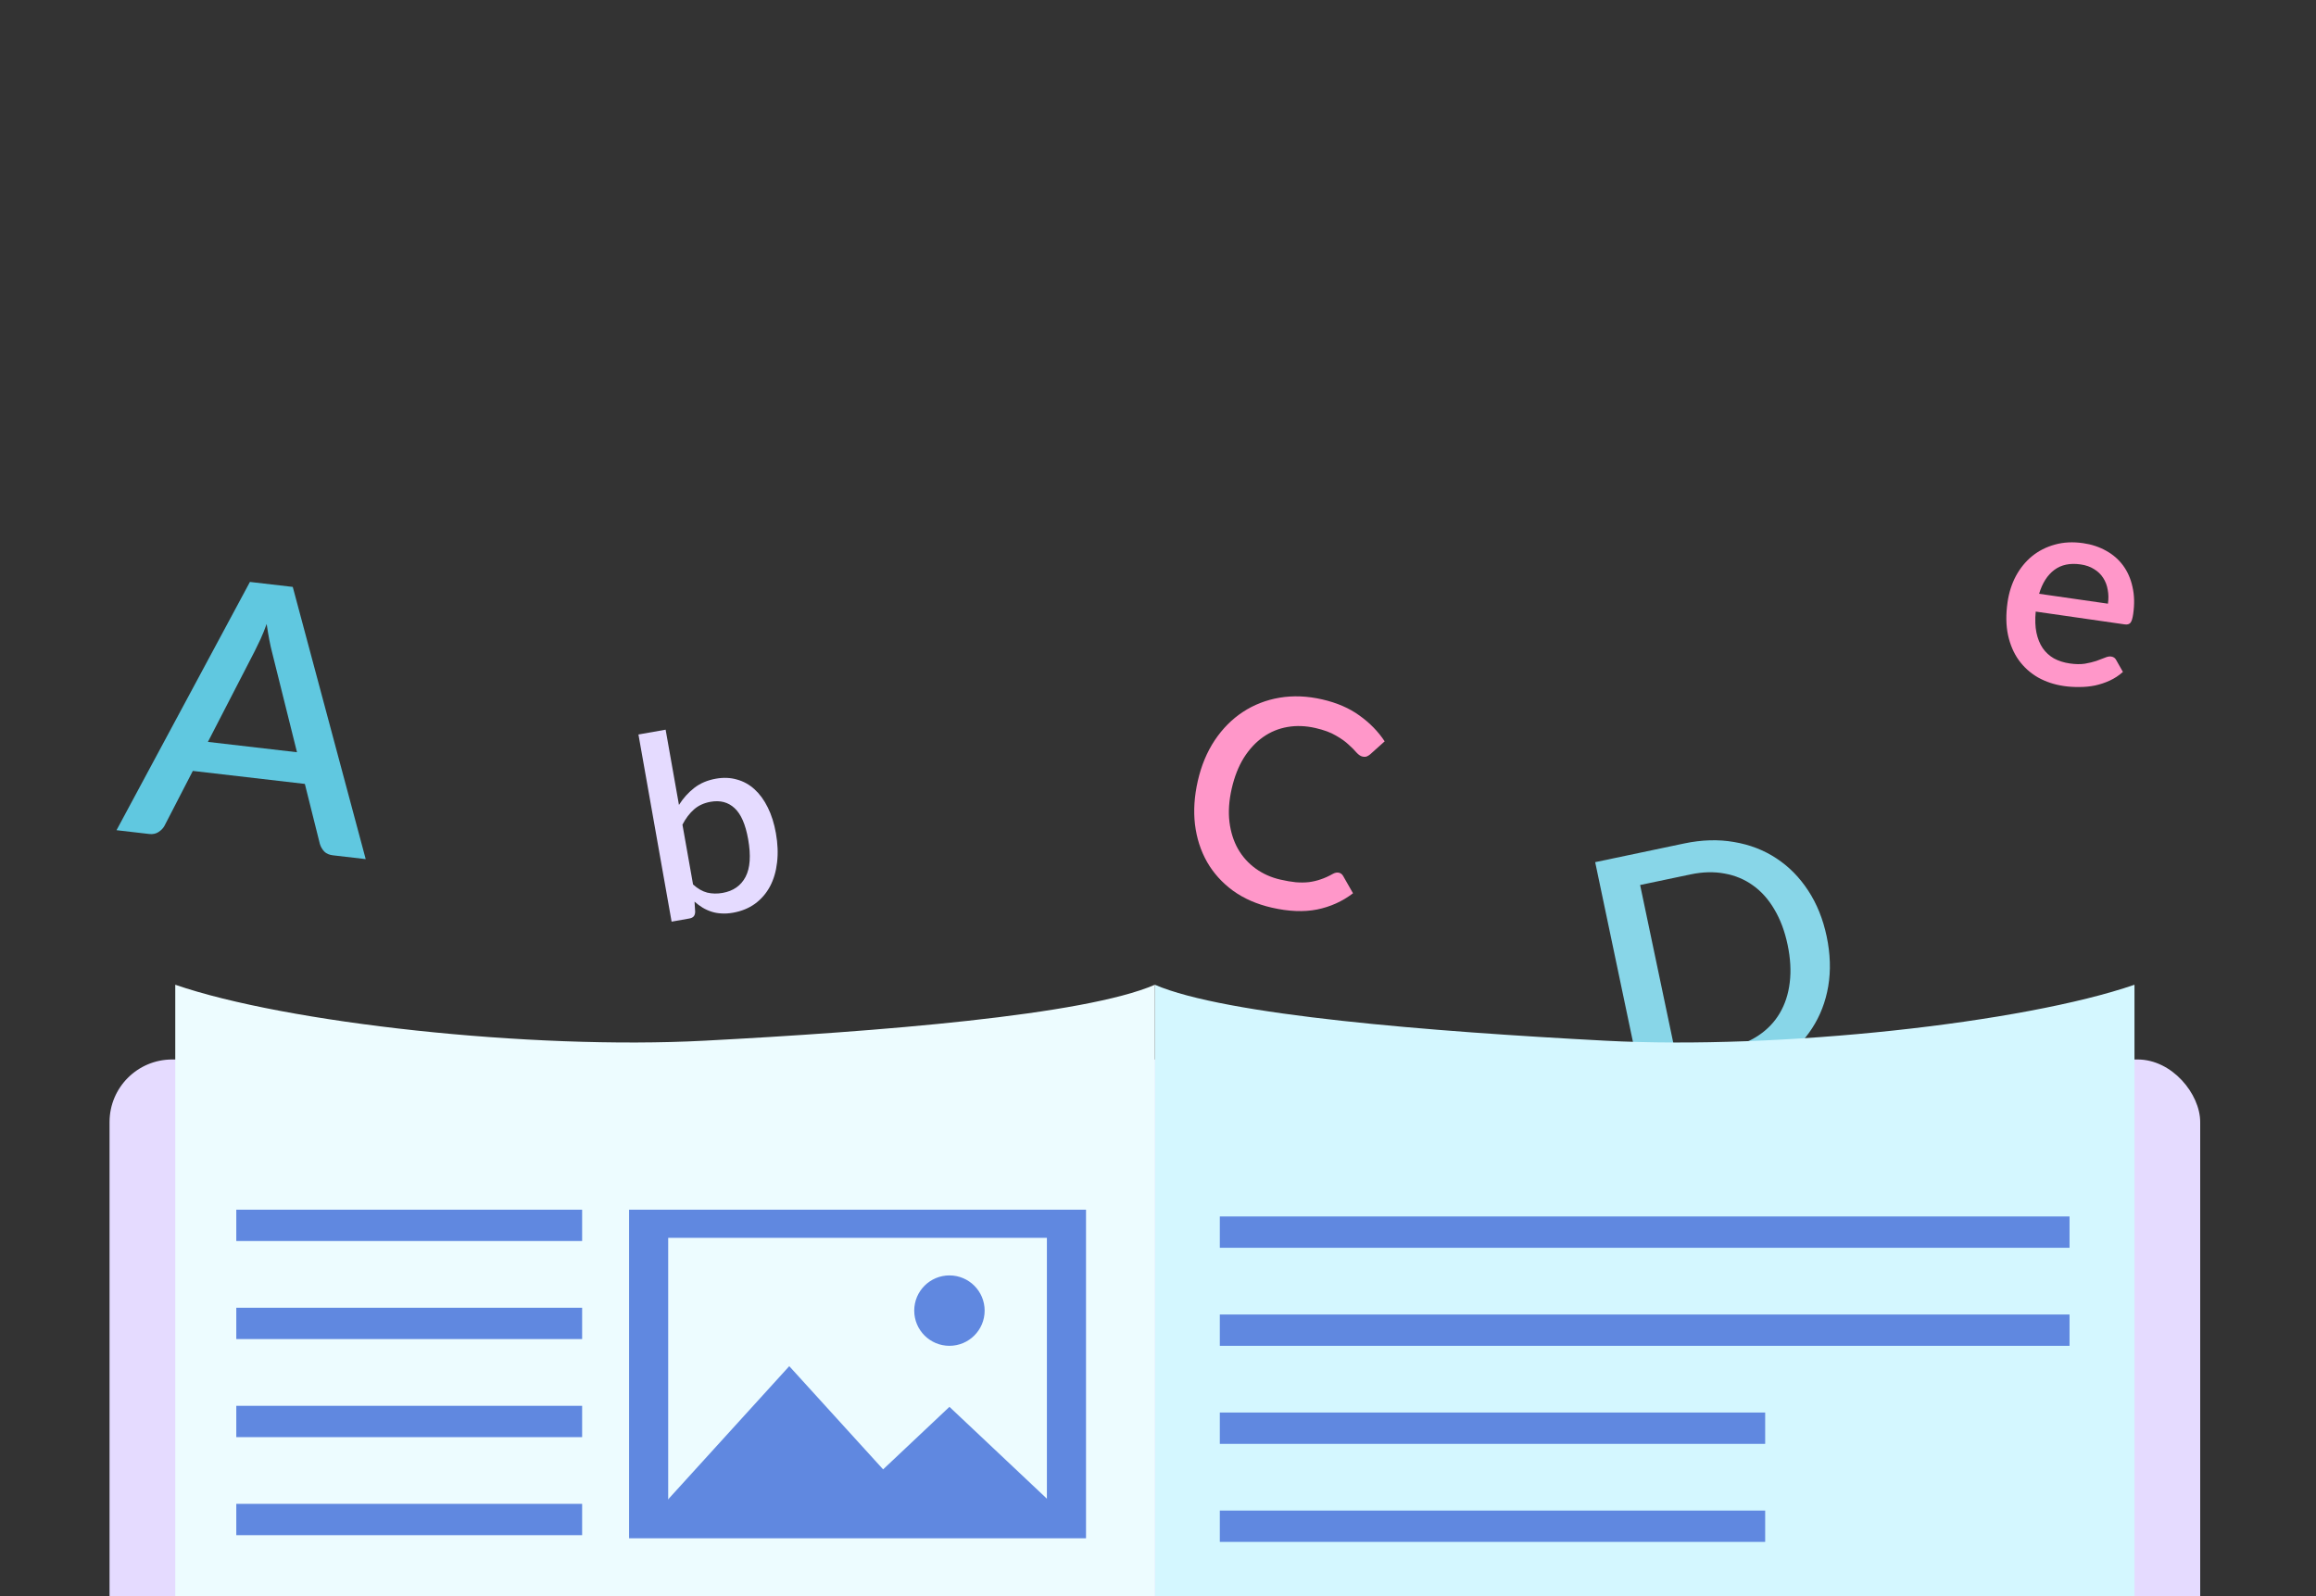 <svg xmlns="http://www.w3.org/2000/svg" width="370" height="255" viewBox="0 0 370 255" fill="none">
    <rect x="0" y="0" width="370" height="255" fill="#333333" stroke="none"/>
    <g clip-path="url(#clip0_1299:44929)">
        <rect x="17.5" y="169.281" width="334" height="147" rx="10" fill="#E5DBFF"/>
        <path d="M336.76 96.454C336.873 95.673 336.861 94.933 336.725 94.235C336.606 93.524 336.365 92.892 336.002 92.338C335.641 91.769 335.155 91.3 334.544 90.932C333.949 90.552 333.233 90.301 332.394 90.18C330.703 89.937 329.302 90.23 328.195 91.059C327.087 91.889 326.276 93.16 325.764 94.872L336.76 96.454ZM325.223 97.717C325.1 98.984 325.138 100.104 325.337 101.077C325.539 102.036 325.871 102.858 326.332 103.545C326.81 104.234 327.409 104.785 328.131 105.199C328.87 105.6 329.717 105.87 330.672 106.007C331.582 106.138 332.385 106.15 333.079 106.044C333.776 105.922 334.387 105.774 334.914 105.599C335.443 105.409 335.895 105.238 336.272 105.086C336.65 104.919 336.983 104.856 337.273 104.898C337.649 104.952 337.917 105.138 338.078 105.456L339.154 107.36C338.511 107.932 337.811 108.392 337.052 108.741C336.294 109.089 335.503 109.352 334.681 109.529C333.861 109.691 333.03 109.771 332.19 109.768C331.346 109.78 330.535 109.729 329.754 109.617C328.221 109.396 326.833 108.938 325.591 108.243C324.364 107.535 323.338 106.612 322.513 105.475C321.703 104.34 321.129 102.995 320.791 101.442C320.468 99.889 320.445 98.152 320.722 96.228C320.942 94.695 321.386 93.298 322.055 92.036C322.738 90.776 323.599 89.719 324.636 88.865C325.688 88.013 326.898 87.397 328.267 87.018C329.651 86.627 331.16 86.549 332.794 86.784C334.153 86.979 335.378 87.384 336.471 87.999C337.565 88.599 338.47 89.386 339.186 90.36C339.902 91.334 340.402 92.476 340.686 93.787C340.986 95.085 341.023 96.521 340.796 98.097C340.692 98.821 340.543 99.294 340.348 99.517C340.154 99.74 339.847 99.822 339.428 99.761L325.223 97.717Z" fill="#FF97C9"/>
        <path d="M291.828 149.631C292.414 152.419 292.498 155.067 292.079 157.575C291.656 160.066 290.791 162.312 289.484 164.316C288.194 166.315 286.487 168.02 284.365 169.431C282.255 170.821 279.79 171.812 276.968 172.405L262.752 175.393L254.844 137.754L269.06 134.766C271.882 134.173 274.54 134.096 277.034 134.536C279.54 134.955 281.787 135.821 283.772 137.132C285.776 138.439 287.473 140.156 288.866 142.284C290.255 144.394 291.243 146.843 291.828 149.631ZM285.583 150.943C285.129 148.783 284.425 146.902 283.47 145.301C282.532 143.697 281.39 142.417 280.044 141.464C278.715 140.506 277.21 139.876 275.527 139.575C273.841 139.255 272.031 139.299 270.098 139.706L262.023 141.403L267.855 169.163L275.93 167.465C277.863 167.059 279.54 166.379 280.958 165.426C282.377 164.473 283.502 163.29 284.333 161.878C285.178 160.445 285.708 158.814 285.925 156.985C286.155 155.136 286.041 153.121 285.583 150.943Z" fill="#88D6E8"/>
        <path d="M110.721 141.316C111.465 141.99 112.223 142.425 112.994 142.622C113.776 142.803 114.591 142.818 115.439 142.668C117.15 142.365 118.373 141.509 119.11 140.101C119.846 138.693 119.984 136.689 119.523 134.089C119.103 131.718 118.38 130.061 117.351 129.118C116.336 128.173 115.061 127.835 113.526 128.107C112.462 128.296 111.576 128.703 110.868 129.329C110.17 129.939 109.557 130.748 109.027 131.759L110.721 141.316ZM108.469 128.608C109.153 127.528 109.971 126.619 110.923 125.88C111.876 125.142 113.025 124.654 114.372 124.416C115.571 124.203 116.69 124.248 117.729 124.55C118.78 124.836 119.72 125.358 120.548 126.114C121.376 126.87 122.084 127.842 122.669 129.031C123.252 130.205 123.682 131.574 123.959 133.136C124.255 134.807 124.316 136.365 124.142 137.813C123.979 139.245 123.601 140.521 123.007 141.64C122.412 142.746 121.616 143.665 120.621 144.397C119.623 145.115 118.451 145.594 117.104 145.832C116.444 145.949 115.833 145.988 115.271 145.948C114.711 145.923 114.18 145.829 113.679 145.668C113.179 145.507 112.703 145.292 112.253 145.024C111.816 144.755 111.384 144.435 110.958 144.066L111.059 145.694C111.047 146.016 110.965 146.26 110.814 146.426C110.662 146.592 110.432 146.702 110.122 146.756L107.294 147.257L101.996 117.355L106.339 116.586L108.469 128.608Z" fill="#E5DBFF"/>
        <path d="M213.902 139.439C214.189 139.505 214.412 139.675 214.572 139.95L216.155 142.723C214.459 144.02 212.542 144.885 210.408 145.318C208.277 145.737 205.867 145.638 203.177 145.021C200.79 144.474 198.723 143.571 196.976 142.312C195.248 141.041 193.872 139.517 192.848 137.739C191.827 135.947 191.181 133.945 190.907 131.736C190.65 129.529 190.801 127.202 191.362 124.754C191.923 122.306 192.822 120.15 194.06 118.286C195.316 116.411 196.815 114.902 198.556 113.758C200.315 112.602 202.27 111.842 204.421 111.476C206.588 111.113 208.857 111.204 211.229 111.747C213.586 112.288 215.575 113.149 217.196 114.332C218.836 115.503 220.175 116.876 221.214 118.45L218.903 120.521C218.744 120.659 218.568 120.77 218.374 120.853C218.18 120.935 217.939 120.944 217.652 120.878C217.35 120.809 217.034 120.593 216.703 120.231C216.391 119.857 215.971 119.435 215.443 118.964C214.934 118.482 214.257 118 213.413 117.521C212.587 117.029 211.502 116.629 210.157 116.321C208.601 115.965 207.111 115.909 205.687 116.156C204.263 116.402 202.963 116.939 201.788 117.767C200.612 118.595 199.589 119.697 198.717 121.072C197.861 122.45 197.214 124.091 196.778 125.995C196.339 127.914 196.218 129.692 196.415 131.328C196.617 132.949 197.074 134.389 197.787 135.65C198.503 136.896 199.441 137.938 200.601 138.776C201.76 139.615 203.08 140.204 204.561 140.543C205.467 140.751 206.286 140.891 207.017 140.963C207.766 141.023 208.468 141.017 209.12 140.944C209.777 140.855 210.407 140.706 211.012 140.494C211.632 140.287 212.262 140.002 212.902 139.639C213.266 139.436 213.6 139.37 213.902 139.439Z" fill="#FF97C9"/>
        <path d="M47.447 120.19L43.496 104.339C43.17 103.111 42.872 101.564 42.601 99.699C42.284 100.579 41.956 101.389 41.617 102.13C41.279 102.852 40.971 103.489 40.692 104.042L33.215 118.538L47.447 120.19ZM58.425 137.267L53.2 136.66C52.603 136.591 52.139 136.391 51.807 136.06C51.477 135.709 51.241 135.301 51.1 134.836L48.703 125.252L30.804 123.175L26.273 131.955C26.075 132.322 25.764 132.647 25.341 132.929C24.918 133.212 24.418 133.319 23.84 133.252L18.615 132.646L39.929 92.98L46.771 93.774L58.425 137.267Z" fill="#60C8E0"/>
        <path d="M341 157.34V298.281H184.5V157.34C195.788 162.221 228.678 164.817 256.5 166.281C284.322 167.746 323.306 163.441 341 157.34Z" fill="#D4F7FF"/>
        <path d="M28 157.34V298.281H184.5V157.34C173.212 162.221 140.322 164.817 112.5 166.281C84.678 167.746 45.694 163.441 28 157.34Z" fill="#EDFCFF"/>
        <rect x="101" y="193.781" width="72" height="51.5" fill="#6088E0" stroke="#6088E0"/>
        <rect x="106.75" y="197.777" width="60.5" height="43.51" fill="#EDFCFF"/>
        <path d="M105.059 242.156L126.09 219.025L147.122 242.156H105.059Z" fill="#6088E0" stroke="#6088E0"/>
        <path d="M134.046 242.094L151.682 225.468L169.319 242.094H134.046Z" fill="#6088E0" stroke="#6088E0"/>
        <circle cx="151.68" cy="209.406" r="5.125" fill="#6088E0" stroke="#6088E0"/>
        <rect x="38.25" y="193.781" width="54.25" height="4.004" fill="#6088E0" stroke="#6088E0"/>
        <rect x="38.25" y="209.449" width="54.25" height="4.004" fill="#6088E0" stroke="#6088E0"/>
        <rect x="38.25" y="225.117" width="54.25" height="4.004" fill="#6088E0" stroke="#6088E0"/>
        <rect x="195.375" y="194.863" width="134.75" height="4.004" fill="#6088E0" stroke="#6088E0"/>
        <rect x="195.375" y="226.191" width="86.125" height="4.004" fill="#6088E0" stroke="#6088E0"/>
        <rect x="38.25" y="240.781" width="54.25" height="4.004" fill="#6088E0" stroke="#6088E0"/>
        <rect x="195.375" y="210.527" width="134.75" height="4.004" fill="#6088E0" stroke="#6088E0"/>
        <rect x="195.375" y="241.855" width="86.125" height="4.004" fill="#6088E0" stroke="#6088E0"/>
    </g>
    <defs>
        <clipPath id="clip0_1299:44929">
            <rect width="370" height="273" fill="white" transform="translate(-0.5)"/>
        </clipPath>
    </defs>
</svg>
